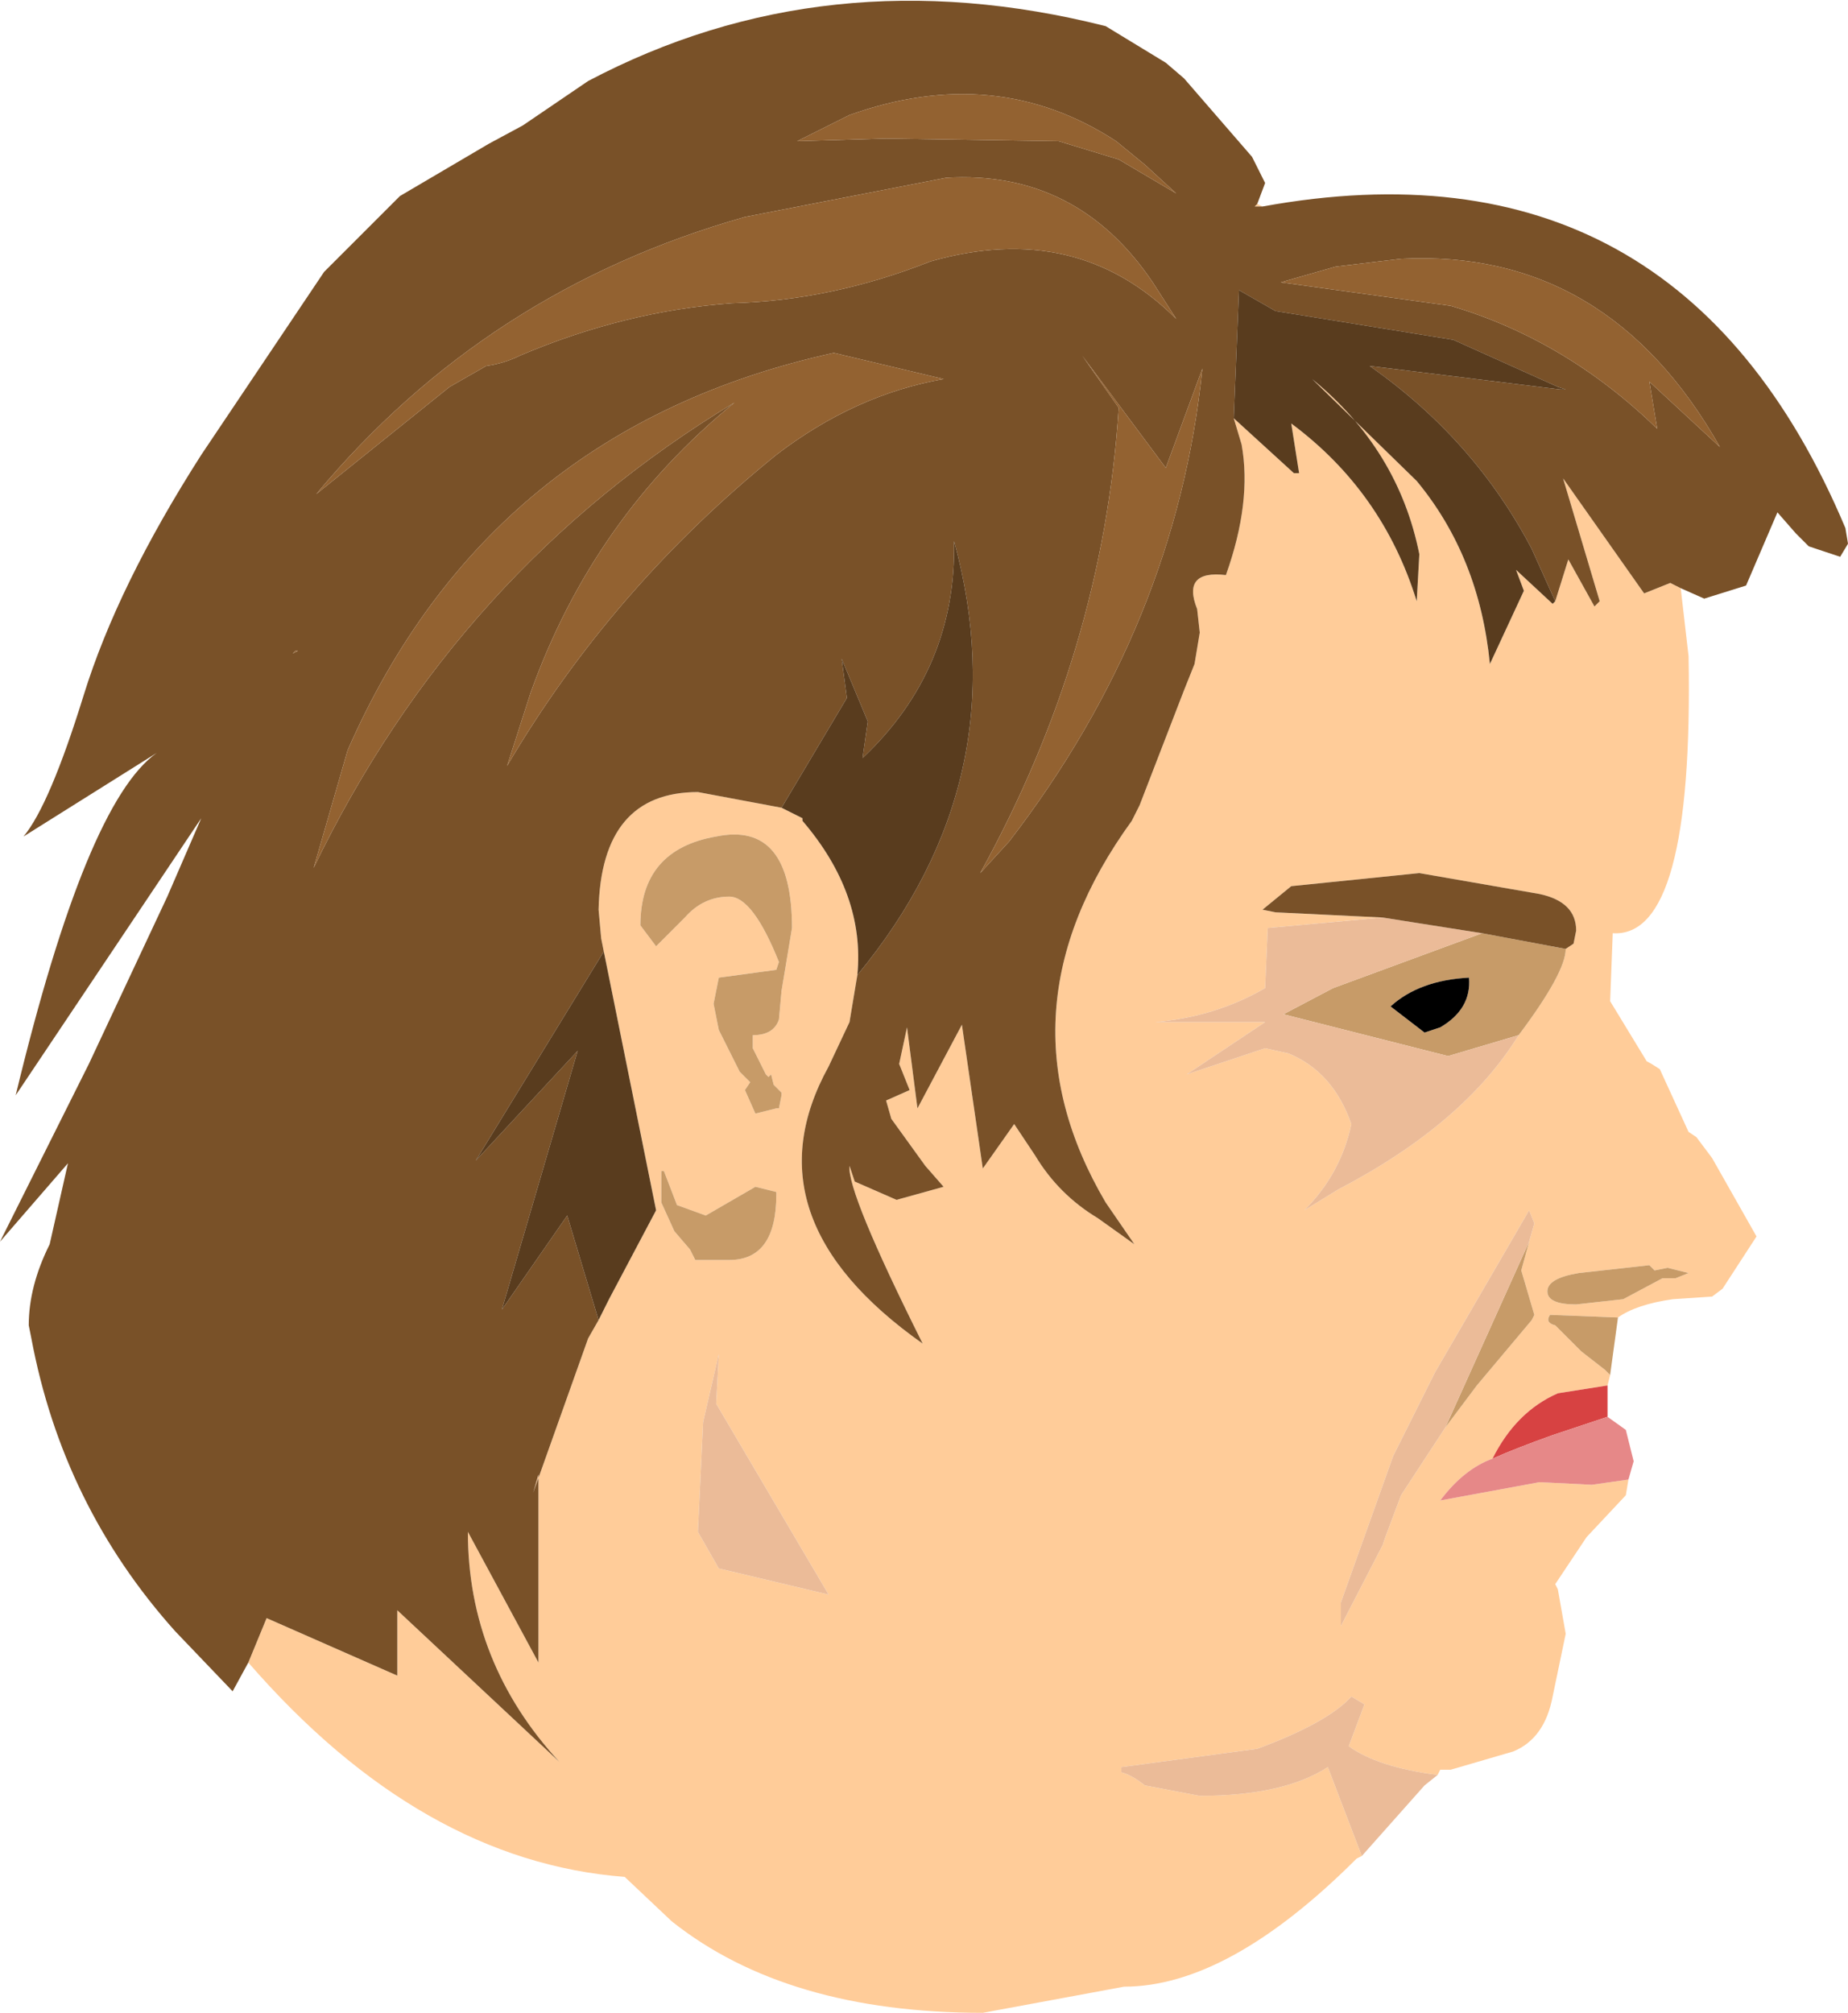 <?xml version="1.0" encoding="UTF-8" standalone="no"?>
<svg xmlns:ffdec="https://www.free-decompiler.com/flash" xmlns:xlink="http://www.w3.org/1999/xlink" ffdec:objectType="frame" height="38.5px" width="35.35px" xmlns="http://www.w3.org/2000/svg">
  <g transform="matrix(1.0, 0.0, 0.0, 1.0, 17.2, 20.7)">
    <use ffdec:characterId="2144" height="38.5" transform="matrix(1.0, 0.0, 0.0, 1.0, -17.2, -20.7)" width="35.35" xlink:href="#shape0"/>
  </g>
  <defs>
    <g id="shape0" transform="matrix(1.0, 0.0, 0.0, 1.0, 17.2, 20.7)">
      <path d="M12.55 -9.2 L12.8 -10.0 13.3 -9.1 13.4 -9.2 12.7 -11.55 14.25 -9.35 14.75 -9.55 14.95 -9.45 15.1 -8.15 Q15.2 -2.75 13.65 -2.85 L13.6 -1.55 14.3 -0.4 Q14.4 -0.35 14.55 -0.25 L15.1 0.95 15.25 1.05 15.55 1.45 16.4 2.95 15.75 3.95 15.55 4.1 14.8 4.15 Q14.1 4.25 13.75 4.5 L12.45 4.45 Q12.35 4.6 12.55 4.65 L13.05 5.15 13.5 5.5 13.6 5.6 13.55 5.8 12.6 5.95 Q11.8 6.3 11.35 7.2 10.8 7.4 10.35 8.0 L12.25 7.65 13.25 7.7 13.95 7.6 13.9 7.9 13.15 8.7 12.55 9.6 12.6 9.7 12.75 10.55 12.5 11.75 Q12.35 12.55 11.75 12.8 L10.55 13.15 10.35 13.15 10.3 13.25 Q9.15 13.1 8.6 12.7 L8.9 11.9 8.65 11.75 Q8.2 12.25 6.85 12.75 L4.25 13.1 4.25 13.2 Q4.45 13.25 4.7 13.45 L5.75 13.65 Q7.35 13.65 8.2 13.1 L8.85 14.8 8.75 14.85 Q6.3 17.3 4.3 17.3 L1.6 17.8 Q-2.15 17.8 -4.35 16.05 L-5.25 15.2 Q-9.15 14.9 -12.45 11.1 L-12.1 10.25 -9.6 11.35 -9.6 10.1 -6.5 13.0 Q-8.25 11.1 -8.25 8.6 L-6.9 11.1 -6.9 7.5 -7.0 7.85 -5.95 4.9 -5.75 4.55 -5.55 4.15 -4.65 2.45 -5.65 -2.5 -5.7 -2.75 -5.75 -3.3 Q-5.7 -5.55 -3.85 -5.55 L-2.25 -5.25 -1.85 -5.05 -1.85 -5.0 Q-0.65 -3.6 -0.8 -2.05 L-0.95 -1.15 -1.35 -0.3 Q-2.95 2.6 0.45 5.0 -1.0 2.1 -0.95 1.6 L-0.85 1.9 -0.05 2.25 0.85 2.0 0.5 1.6 -0.15 0.7 -0.25 0.35 0.2 0.15 0.0 -0.35 0.15 -1.05 0.35 0.5 1.2 -1.1 1.6 1.65 2.2 0.8 2.6 1.4 Q3.05 2.15 3.8 2.6 L4.5 3.1 3.95 2.3 Q1.8 -1.35 4.45 -5.0 L4.6 -5.3 5.45 -7.5 5.65 -8.0 5.75 -8.6 5.7 -9.05 Q5.4 -9.8 6.25 -9.7 6.75 -11.1 6.55 -12.2 L6.4 -12.7 7.55 -11.65 7.65 -11.65 7.5 -12.6 Q9.25 -11.3 9.9 -9.2 L9.95 -10.1 Q9.55 -12.1 7.9 -13.45 L9.9 -11.5 Q11.1 -10.05 11.3 -8.0 L11.95 -9.4 11.8 -9.8 12.5 -9.15 12.55 -9.2 M6.95 -16.75 L6.8 -16.75 6.85 -16.8 6.95 -16.75 M12.75 -2.55 L12.9 -2.65 12.95 -2.9 Q12.95 -3.45 12.25 -3.6 L9.95 -4.0 7.5 -3.75 6.95 -3.3 7.2 -3.25 9.25 -3.15 7.05 -2.95 7.0 -1.8 Q6.05 -1.25 4.9 -1.15 L7.0 -1.15 5.5 -0.15 7.0 -0.65 7.45 -0.55 Q8.3 -0.2 8.65 0.8 8.45 1.75 7.75 2.45 L8.4 2.05 Q10.8 0.8 11.85 -0.9 12.75 -2.1 12.75 -2.55 M12.05 3.05 L12.15 2.7 12.05 2.45 10.25 5.55 9.45 7.15 8.95 8.55 8.45 9.95 8.45 10.4 9.25 8.85 9.3 8.7 9.6 7.9 10.45 6.6 11.05 5.8 12.1 4.55 12.15 4.45 11.9 3.6 12.05 3.05 M14.45 3.6 L14.35 3.5 13.0 3.65 Q12.4 3.75 12.4 4.0 12.4 4.25 12.95 4.25 L13.85 4.15 14.6 3.75 14.85 3.75 15.1 3.65 14.7 3.55 14.45 3.6 M-2.35 2.15 L-2.35 2.1 -2.75 2.0 -3.7 2.55 -4.25 2.35 -4.5 1.7 -4.55 1.7 -4.55 2.3 -4.3 2.85 -4.0 3.2 -3.9 3.4 -3.25 3.4 Q-2.35 3.4 -2.35 2.15 M-4.1 -3.15 Q-3.75 -3.55 -3.25 -3.55 -2.8 -3.55 -2.3 -2.3 L-2.35 -2.15 -3.45 -2.0 -3.55 -1.5 -3.45 -1.0 -3.05 -0.2 -2.85 0.0 -2.95 0.15 -2.75 0.6 -2.35 0.5 -2.3 0.5 -2.25 0.25 -2.25 0.2 -2.4 0.05 -2.45 -0.15 -2.5 -0.1 -2.55 -0.15 -2.8 -0.65 -2.8 -0.9 Q-2.4 -0.9 -2.3 -1.2 L-2.25 -1.75 -2.05 -2.95 Q-2.05 -5.0 -3.5 -4.7 -4.95 -4.45 -4.95 -3.0 L-4.65 -2.6 -4.1 -3.15 M-3.5 6.15 L-3.45 5.2 -3.75 6.5 -3.85 8.6 -3.45 9.3 -1.35 9.8 -3.5 6.15" fill="#ffcc99" fill-rule="evenodd" stroke="none"/>
      <path d="M12.75 -2.55 Q12.75 -2.1 11.85 -0.9 L10.5 -0.5 7.35 -1.3 8.3 -1.8 11.15 -2.85 12.75 -2.55 M9.4 -1.45 L10.05 -0.95 10.35 -1.05 Q10.95 -1.4 10.9 -2.0 9.95 -1.95 9.4 -1.45 M12.05 3.05 L11.9 3.6 12.15 4.45 12.1 4.55 11.05 5.8 10.45 6.6 12.05 3.05 M13.6 5.6 L13.5 5.5 13.05 5.15 12.55 4.65 Q12.35 4.6 12.45 4.45 L13.75 4.5 13.6 5.6 M14.45 3.6 L14.7 3.55 15.1 3.65 14.85 3.75 14.6 3.75 13.85 4.15 12.95 4.25 Q12.4 4.25 12.4 4.0 12.4 3.75 13.0 3.65 L14.35 3.5 14.45 3.6 M-4.1 -3.15 L-4.65 -2.6 -4.95 -3.0 Q-4.95 -4.45 -3.5 -4.7 -2.05 -5.0 -2.05 -2.95 L-2.25 -1.75 -2.3 -1.2 Q-2.4 -0.9 -2.8 -0.9 L-2.8 -0.65 -2.55 -0.15 -2.5 -0.1 -2.45 -0.15 -2.4 0.05 -2.25 0.2 -2.25 0.25 -2.3 0.5 -2.35 0.5 -2.75 0.6 -2.95 0.15 -2.85 0.0 -3.05 -0.2 -3.45 -1.0 -3.55 -1.5 -3.45 -2.0 -2.35 -2.15 -2.3 -2.3 Q-2.8 -3.55 -3.25 -3.55 -3.75 -3.55 -4.1 -3.15 M-2.35 2.15 Q-2.35 3.4 -3.25 3.4 L-3.9 3.4 -4.0 3.2 -4.3 2.85 -4.55 2.3 -4.55 1.7 -4.5 1.7 -4.25 2.35 -3.7 2.55 -2.75 2.0 -2.35 2.1 -2.35 2.15" fill="#c79b68" fill-rule="evenodd" stroke="none"/>
      <path d="M11.85 -0.9 Q10.8 0.8 8.4 2.05 L7.75 2.45 Q8.45 1.75 8.65 0.8 8.3 -0.2 7.45 -0.55 L7.0 -0.65 5.5 -0.15 7.0 -1.15 4.9 -1.15 Q6.05 -1.25 7.0 -1.8 L7.05 -2.95 9.25 -3.15 11.15 -2.85 8.3 -1.8 7.35 -1.3 10.5 -0.5 11.85 -0.9 M10.45 6.6 L9.6 7.9 9.3 8.7 9.25 8.85 8.45 10.4 8.45 9.95 8.95 8.55 9.45 7.15 10.25 5.55 12.05 2.45 12.15 2.7 12.05 3.05 10.45 6.6 M10.3 13.25 L10.05 13.45 8.85 14.8 8.2 13.1 Q7.35 13.65 5.75 13.65 L4.7 13.45 Q4.45 13.25 4.25 13.2 L4.25 13.1 6.85 12.75 Q8.2 12.25 8.65 11.75 L8.9 11.9 8.6 12.7 Q9.15 13.1 10.3 13.25 M-3.5 6.15 L-1.35 9.8 -3.45 9.3 -3.85 8.6 -3.75 6.5 -3.45 5.2 -3.5 6.15" fill="#ebbb98" fill-rule="evenodd" stroke="none"/>
      <path d="M9.4 -1.45 Q9.95 -1.95 10.9 -2.0 10.95 -1.4 10.35 -1.05 L10.05 -0.95 9.4 -1.45" fill="#000000" fill-rule="evenodd" stroke="none"/>
      <path d="M14.35 -13.4 L15.7 -12.15 Q13.55 -15.95 9.6 -15.75 L8.35 -15.6 7.3 -15.3 10.55 -14.85 Q12.75 -14.2 14.5 -12.5 L14.35 -13.4 M12.55 -9.2 L12.1 -10.2 Q11.0 -12.3 9.0 -13.7 L12.65 -13.25 12.75 -13.25 12.6 -13.3 10.6 -14.2 7.2 -14.75 6.5 -15.15 6.4 -12.7 6.55 -12.2 Q6.75 -11.1 6.25 -9.7 5.4 -9.8 5.7 -9.05 L5.75 -8.6 5.65 -8.0 5.45 -7.5 4.6 -5.3 4.45 -5.0 Q1.8 -1.35 3.95 2.3 L4.5 3.1 3.8 2.6 Q3.05 2.15 2.6 1.4 L2.2 0.8 1.6 1.65 1.2 -1.1 0.35 0.5 0.15 -1.05 0.0 -0.35 0.2 0.15 -0.25 0.35 -0.15 0.7 0.5 1.6 0.85 2.0 -0.05 2.25 -0.85 1.9 -0.95 1.6 Q-1.0 2.1 0.45 5.0 -2.95 2.6 -1.35 -0.3 L-0.95 -1.15 -0.8 -2.05 Q2.3 -5.8 1.05 -10.35 1.1 -7.9 -0.7 -6.2 L-0.6 -6.9 -1.1 -8.1 -1.0 -7.35 -2.25 -5.25 -3.85 -5.55 Q-5.7 -5.55 -5.75 -3.3 L-5.7 -2.75 -5.65 -2.5 -8.1 1.5 -6.15 -0.6 -7.6 4.35 -6.35 2.55 -5.75 4.55 -5.95 4.9 -7.0 7.85 -6.9 7.5 -6.9 11.1 -8.25 8.6 Q-8.25 11.1 -6.5 13.0 L-9.6 10.1 -9.6 11.35 -12.1 10.25 -12.45 11.1 -12.75 11.65 -13.85 10.5 Q-16.0 8.1 -16.6 4.9 L-16.65 4.65 Q-16.65 3.9 -16.25 3.1 L-15.9 1.55 -17.2 3.05 -15.5 -0.35 -14.0 -3.55 -13.35 -5.05 -16.9 0.25 Q-15.55 -5.35 -14.2 -6.3 L-16.75 -4.7 Q-16.25 -5.3 -15.6 -7.4 -14.95 -9.5 -13.35 -12.0 L-11.0 -15.5 -9.55 -16.95 -7.85 -17.95 -7.2 -18.3 -5.95 -19.15 Q-1.4 -21.55 3.95 -20.2 L5.1 -19.5 5.45 -19.2 6.75 -17.7 7.0 -17.2 6.85 -16.8 6.8 -16.75 6.95 -16.75 Q14.9 -18.2 18.1 -10.6 L18.15 -10.3 18.0 -10.05 17.4 -10.25 17.15 -10.5 16.8 -10.9 16.2 -9.5 15.4 -9.25 14.95 -9.45 14.75 -9.55 14.25 -9.35 12.7 -11.55 13.4 -9.2 13.3 -9.1 12.8 -10.0 12.55 -9.2 M4.7 -17.55 L4.15 -18.0 Q1.85 -19.5 -0.95 -18.5 L-1.95 -18.0 -0.25 -18.05 3.05 -18.0 4.2 -17.65 5.3 -17.0 4.7 -17.55 M4.85 -15.3 Q3.4 -17.45 0.9 -17.3 L-2.95 -16.55 Q-7.9 -15.15 -11.15 -11.25 L-8.6 -13.3 -7.9 -13.7 Q-7.55 -13.75 -7.25 -13.9 -5.25 -14.75 -3.2 -14.9 -1.3 -14.95 0.6 -15.7 3.4 -16.5 5.3 -14.6 L4.85 -15.3 M3.5 -13.9 L4.2 -12.9 Q3.9 -8.25 1.55 -4.0 L2.1 -4.6 Q5.3 -8.75 5.8 -13.65 L5.1 -11.75 3.5 -13.9 M9.25 -3.15 L7.2 -3.25 6.95 -3.3 7.5 -3.75 9.95 -4.0 12.25 -3.6 Q12.95 -3.45 12.95 -2.9 L12.9 -2.65 12.75 -2.55 11.15 -2.85 9.25 -3.15 M-11.55 -8.25 L-11.6 -8.2 -11.5 -8.25 -11.55 -8.25 M-11.2 -4.1 Q-8.45 -9.8 -3.15 -13.0 -5.85 -10.8 -7.05 -7.45 L-7.5 -6.05 Q-5.5 -9.45 -2.35 -12.0 -0.85 -13.15 0.85 -13.45 L-1.25 -13.95 Q-7.85 -12.5 -10.55 -6.35 L-11.2 -4.1" fill="#795128" fill-rule="evenodd" stroke="none"/>
      <path d="M13.55 5.8 L13.55 6.4 12.5 6.75 Q11.8 7.0 11.35 7.2 11.8 6.3 12.6 5.95 L13.55 5.8" fill="#d74242" fill-rule="evenodd" stroke="none"/>
      <path d="M13.55 6.4 L13.9 6.65 14.05 7.25 13.95 7.6 13.25 7.7 12.25 7.65 10.35 8.0 Q10.8 7.4 11.35 7.2 11.8 7.0 12.5 6.75 L13.55 6.4" fill="#e68888" fill-rule="evenodd" stroke="none"/>
      <path d="M14.35 -13.4 L14.5 -12.5 Q12.75 -14.2 10.55 -14.85 L7.3 -15.3 8.35 -15.6 9.6 -15.75 Q13.55 -15.95 15.7 -12.15 L14.35 -13.4 M3.5 -13.9 L5.1 -11.75 5.8 -13.65 Q5.3 -8.75 2.1 -4.6 L1.55 -4.0 Q3.9 -8.25 4.2 -12.9 L3.5 -13.9 M4.85 -15.3 L5.3 -14.6 Q3.4 -16.5 0.6 -15.7 -1.3 -14.95 -3.2 -14.9 -5.25 -14.75 -7.25 -13.9 -7.55 -13.75 -7.9 -13.7 L-8.6 -13.3 -11.15 -11.25 Q-7.9 -15.15 -2.95 -16.55 L0.9 -17.3 Q3.4 -17.45 4.85 -15.3 M4.7 -17.55 L5.3 -17.0 4.2 -17.65 3.05 -18.0 -0.25 -18.05 -1.95 -18.0 -0.95 -18.5 Q1.85 -19.5 4.15 -18.0 L4.7 -17.55 M-11.2 -4.1 L-10.55 -6.35 Q-7.85 -12.5 -1.25 -13.95 L0.85 -13.45 Q-0.85 -13.15 -2.35 -12.0 -5.5 -9.45 -7.5 -6.05 L-7.05 -7.45 Q-5.85 -10.8 -3.15 -13.0 -8.45 -9.8 -11.2 -4.1 M-11.55 -8.25 L-11.5 -8.25 -11.6 -8.2 -11.55 -8.25" fill="#936231" fill-rule="evenodd" stroke="none"/>
      <path d="M6.4 -12.7 L6.5 -15.15 7.2 -14.75 10.6 -14.2 12.6 -13.3 12.75 -13.25 12.65 -13.25 9.0 -13.7 Q11.0 -12.3 12.1 -10.2 L12.55 -9.2 12.5 -9.15 11.8 -9.8 11.95 -9.4 11.3 -8.0 Q11.1 -10.05 9.9 -11.5 L7.9 -13.45 Q9.55 -12.1 9.95 -10.1 L9.9 -9.2 Q9.25 -11.3 7.5 -12.6 L7.65 -11.65 7.55 -11.65 6.4 -12.7 M-5.75 4.55 L-6.35 2.55 -7.6 4.35 -6.15 -0.6 -8.1 1.5 -5.65 -2.5 -4.65 2.45 -5.55 4.15 -5.75 4.55 M-2.25 -5.25 L-1.0 -7.35 -1.1 -8.1 -0.6 -6.9 -0.7 -6.2 Q1.1 -7.9 1.05 -10.35 2.3 -5.8 -0.8 -2.05 -0.65 -3.6 -1.85 -5.0 L-1.85 -5.05 -2.25 -5.25" fill="#593c1e" fill-rule="evenodd" stroke="none"/>
    </g>
  </defs>
</svg>
